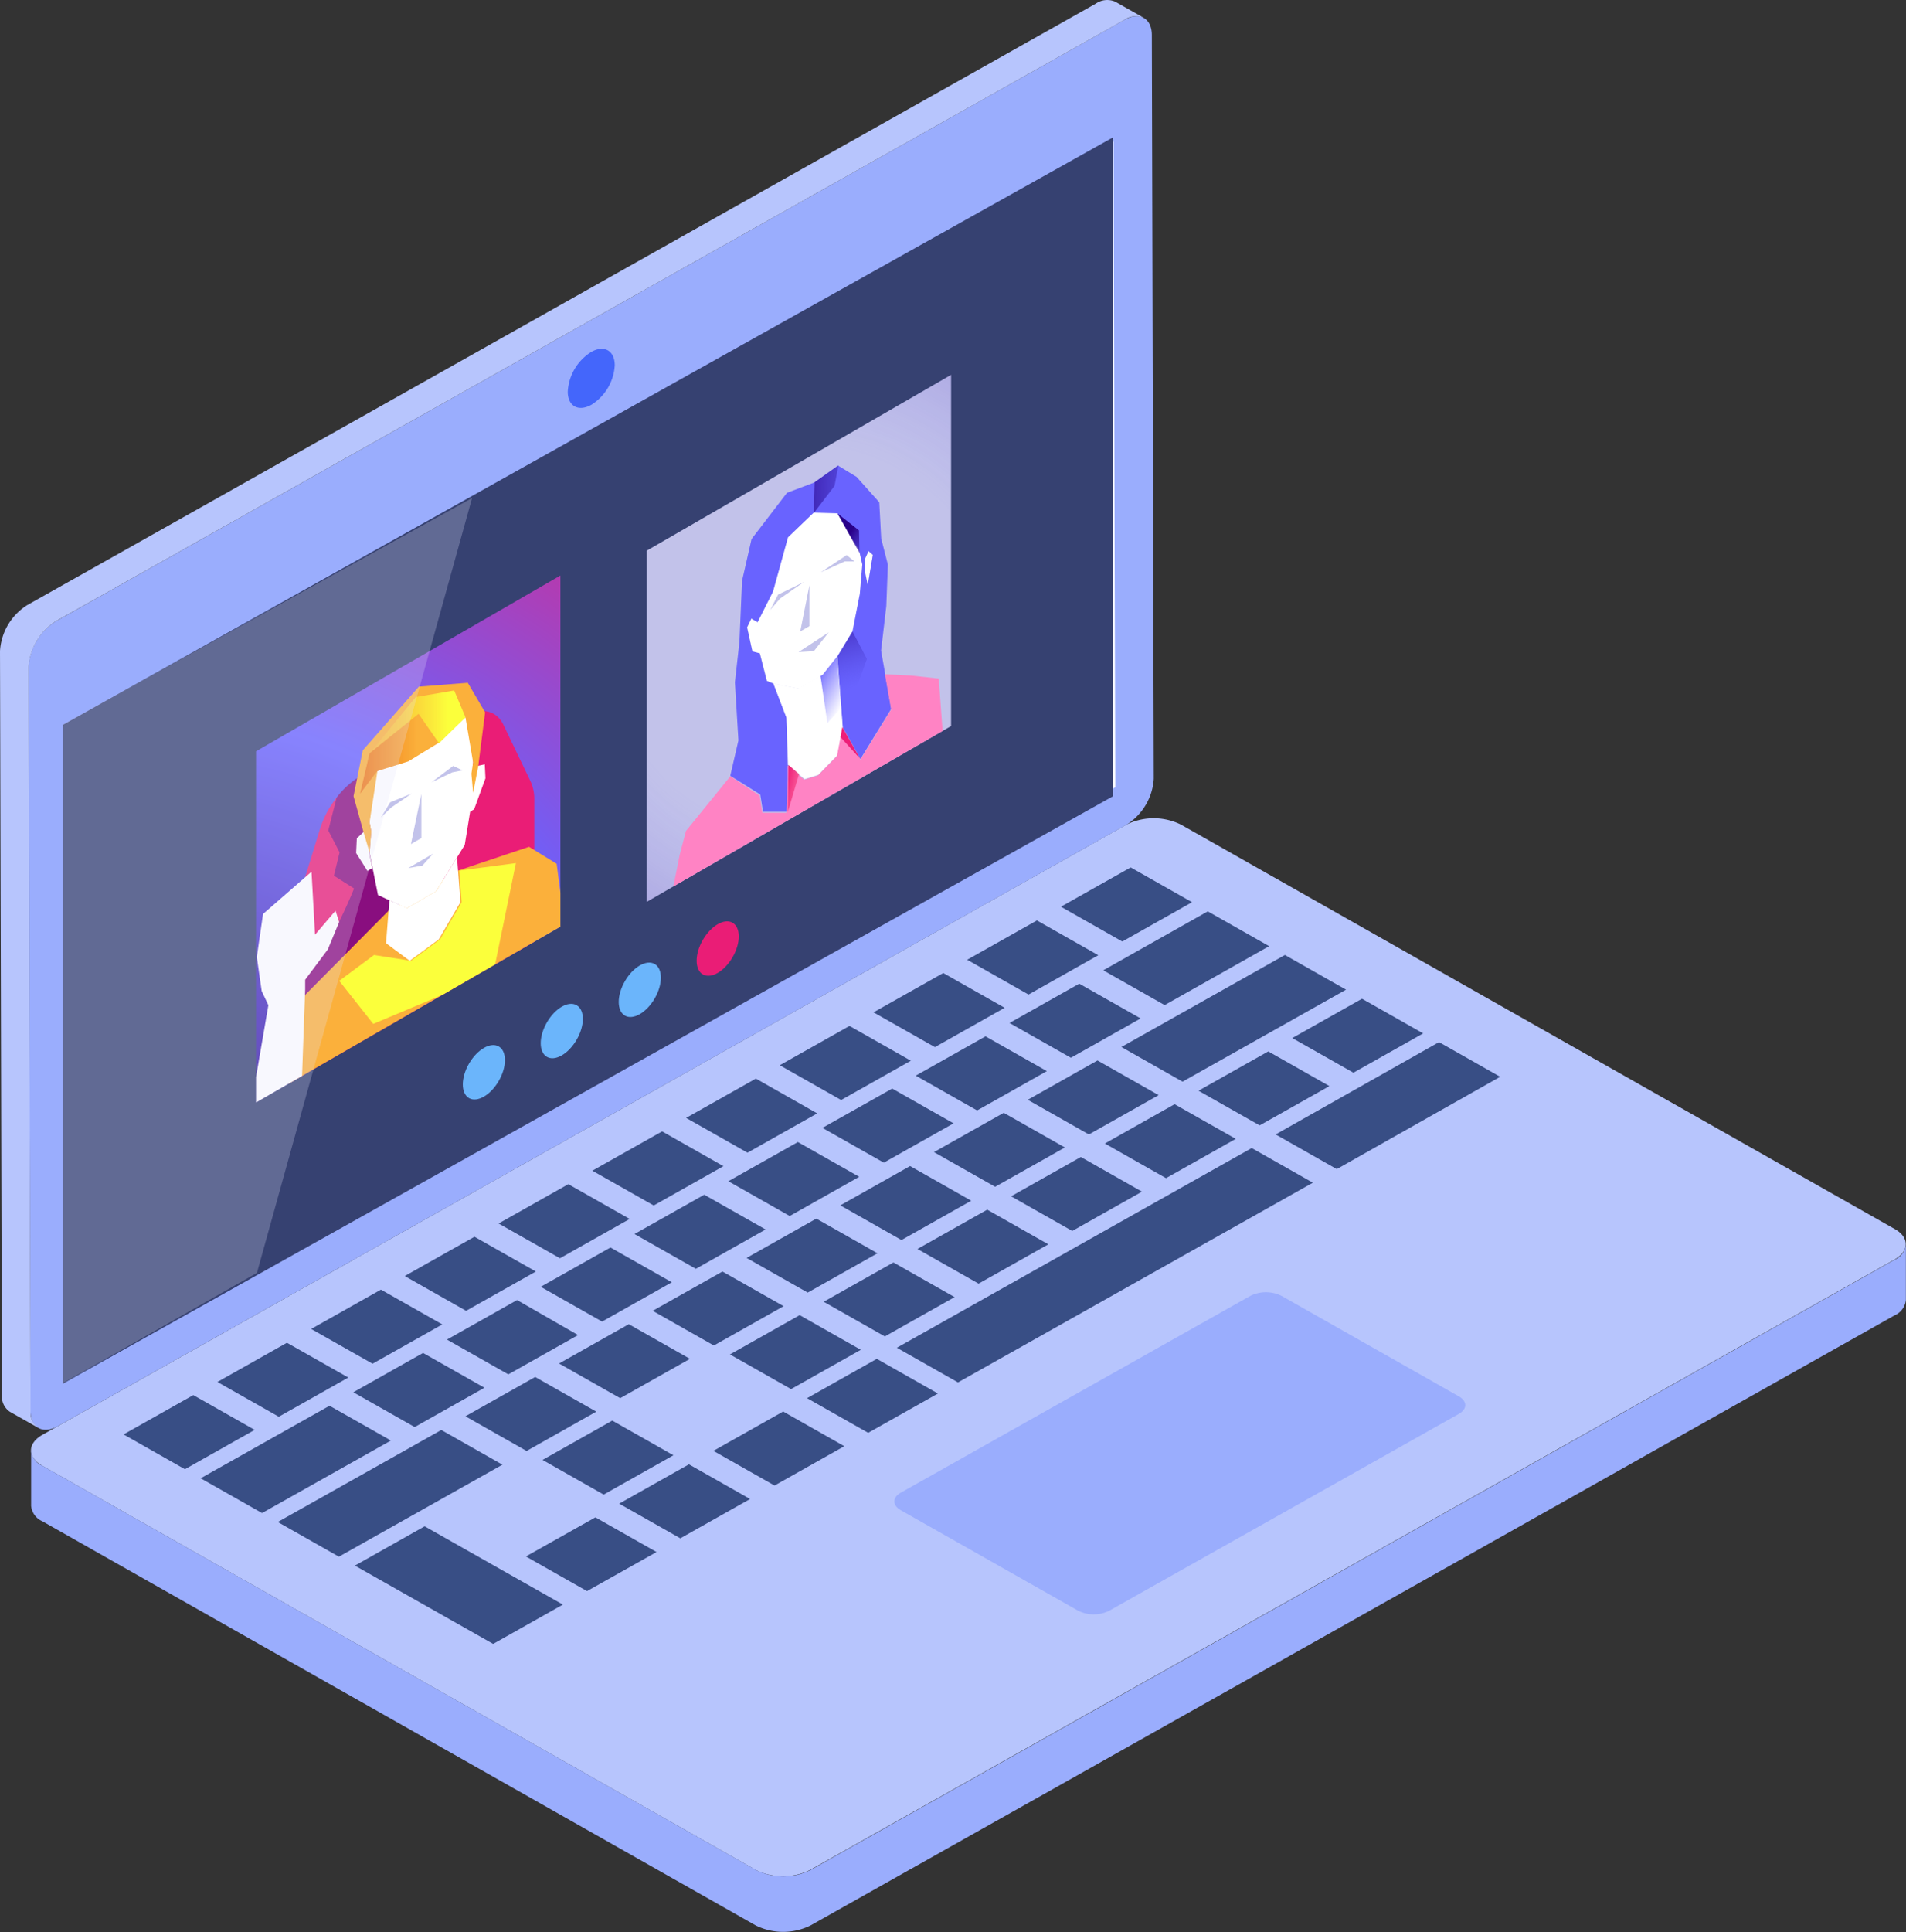 <svg xmlns="http://www.w3.org/2000/svg" xmlns:xlink="http://www.w3.org/1999/xlink" width="16.832" height="17.055" viewBox="0 0 16.832 17.055">
  <rect x="0" y="0" width="16.832" height="17.055" fill="#333333" stroke="none"/>
  <defs>
    <clipPath id="clip-path">
      <path id="Caminho_524" data-name="Caminho 524" d="M85.848,54.7l2.688-1.552v-3.1L85.848,51.6Z" transform="translate(-85.848 -50.048)" fill="none"/>
    </clipPath>
    <clipPath id="clip-path-2">
      <path id="Caminho_523" data-name="Caminho 523" d="M73.648,41.644l-4.977,2.874V41.285l4.977-2.874Z" transform="translate(-68.671 -38.411)" fill="none"/>
    </clipPath>
    <radialGradient id="radial-gradient" cx="0.5" cy="0.5" r="0.562" gradientTransform="translate(-0.125 0) scale(1.227 1)" gradientUnits="objectBoundingBox">
      <stop offset="0" stop-color="#ea1d76" stop-opacity="0"/>
      <stop offset="0.497" stop-color="#6963ff" stop-opacity="0"/>
      <stop offset="1" stop-color="#290088" stop-opacity="0.251"/>
    </radialGradient>
    <linearGradient id="linear-gradient" x1="1.797" y1="-0.881" x2="2.312" y2="0.036" gradientUnits="objectBoundingBox">
      <stop offset="0" stop-color="#6963ff"/>
      <stop offset="1" stop-color="#6963ff" stop-opacity="0"/>
    </linearGradient>
    <linearGradient id="linear-gradient-2" x1="1.634" y1="-1.782" x2="1.45" y2="-0.217" xlink:href="#linear-gradient"/>
    <linearGradient id="linear-gradient-3" x1="1.552" y1="-1.441" x2="1.418" y2="-0.398" xlink:href="#linear-gradient"/>
    <linearGradient id="linear-gradient-4" x1="1.654" y1="-0.548" x2="1.753" y2="0.476" gradientUnits="objectBoundingBox">
      <stop offset="0" stop-color="#290088"/>
      <stop offset="1" stop-color="#4b45da" stop-opacity="0"/>
    </linearGradient>
    <linearGradient id="linear-gradient-5" x1="1.283" y1="-1.568" x2="1.381" y2="-0.191" xlink:href="#linear-gradient-4"/>
    <linearGradient id="linear-gradient-6" x1="-1.186" y1="-0.277" x2="3.32" y2="0.014" xlink:href="#linear-gradient-4"/>
    <linearGradient id="linear-gradient-7" x1="1.827" y1="-0.6" x2="2.829" y2="0.565" xlink:href="#linear-gradient-4"/>
    <linearGradient id="linear-gradient-8" x1="1.695" y1="-1.035" x2="2.849" y2="-1.035" gradientUnits="objectBoundingBox">
      <stop offset="0" stop-color="#ed1e79"/>
      <stop offset="1" stop-color="#ff647d" stop-opacity="0"/>
    </linearGradient>
    <linearGradient id="linear-gradient-9" x1="1.899" y1="-2.022" x2="3.516" y2="-0.615" xlink:href="#linear-gradient-8"/>
    <linearGradient id="linear-gradient-10" x1="0.703" y1="-6.776" x2="1.126" y2="-3.192" xlink:href="#linear-gradient-8"/>
    <clipPath id="clip-path-3">
      <path id="Caminho_545" data-name="Caminho 545" d="M35.936,83.521l2.688-1.552v-3.1l-2.688,1.552Z" transform="translate(-35.936 -78.865)" fill="none"/>
    </clipPath>
    <radialGradient id="radial-gradient-2" cx="0.047" cy="0.975" r="1.301" gradientTransform="translate(0.016 0) scale(1.227 1)" gradientUnits="objectBoundingBox">
      <stop offset="0" stop-color="#290088"/>
      <stop offset="0.503" stop-color="#6963ff"/>
      <stop offset="1" stop-color="#ea1d76"/>
    </radialGradient>
    <linearGradient id="linear-gradient-11" x1="-0.428" y1="-2.727" x2="0.726" y2="-2.727" gradientUnits="objectBoundingBox">
      <stop offset="0" stop-color="#e65300"/>
      <stop offset="1" stop-color="#e65300" stop-opacity="0"/>
    </linearGradient>
    <linearGradient id="linear-gradient-12" x1="-0.338" y1="-3.292" x2="0.817" y2="-3.292" gradientUnits="objectBoundingBox">
      <stop offset="0" stop-color="#fbb03b" stop-opacity="0"/>
      <stop offset="1" stop-color="#fbff3b"/>
    </linearGradient>
    <linearGradient id="linear-gradient-13" x1="-0.405" y1="-5.505" x2="-1.624" y2="-4.617" xlink:href="#linear-gradient"/>
    <linearGradient id="linear-gradient-14" x1="1.335" y1="-5.144" x2="-0.381" y2="-3.21" xlink:href="#linear-gradient"/>
    <linearGradient id="linear-gradient-15" x1="0.23" y1="-1.779" x2="0.574" y2="-0.499" xlink:href="#linear-gradient-12"/>
    <linearGradient id="linear-gradient-16" x1="-0.977" y1="-3.716" x2="0.276" y2="-2.304" xlink:href="#linear-gradient-11"/>
    <linearGradient id="linear-gradient-17" x1="-1.354" y1="-14.415" x2="-0.199" y2="-14.415" xlink:href="#linear-gradient-11"/>
    <linearGradient id="linear-gradient-18" x1="-2.056" y1="-6.136" x2="-0.902" y2="-6.136" xlink:href="#linear-gradient"/>
    <linearGradient id="linear-gradient-19" x1="-2.26" y1="-2.255" x2="-1.106" y2="-2.255" xlink:href="#linear-gradient"/>
  </defs>
  <g id="A-Notebook" transform="translate(0 0)">
    <g id="noetbook" transform="translate(0 0)">
      <g id="Grupo_1918" data-name="Grupo 1918" transform="translate(0 0)">
        <g id="Grupo_1906" data-name="Grupo 1906">
          <g id="Grupo_1900" data-name="Grupo 1900" transform="translate(0.274 7.224)">
            <g id="Grupo_1897" data-name="Grupo 1897" transform="translate(0)">
              <path id="Caminho_2794" data-name="Caminho 2794" d="M2.02,27.047l6.3,3.568a.543.543,0,0,0,.482,0l9.574-5.387c.134-.075.134-.2,0-.272l-6.3-3.568a.544.544,0,0,0-.481,0L2.021,26.775C1.888,26.851,1.887,26.972,2.02,27.047Z" transform="translate(-1.921 -21.333)" fill="#b7c5fd"/>
            </g>
            <g id="Grupo_1898" data-name="Grupo 1898" transform="translate(7.624 4.184)">
              <path id="Caminho_2795" data-name="Caminho 2795" d="M12.651,34.876c-.076.043-.075.112,0,.155l1.566.887a.31.31,0,0,0,.275,0l3.087-1.737c.076-.043.075-.112,0-.155l-1.566-.887a.31.31,0,0,0-.275,0Z" transform="translate(-12.594 -33.108)" fill="#9aadfd"/>
            </g>
            <g id="Grupo_1899" data-name="Grupo 1899" transform="translate(0.001 3.76)">
              <path id="Caminho_2796" data-name="Caminho 2796" d="M1.917,33.735v.492a.166.166,0,0,0,.1.135l6.3,3.568a.547.547,0,0,0,.482,0l9.574-5.386a.165.165,0,0,0,.1-.137v-.49a.165.165,0,0,1-.1.136L8.8,37.44a.543.543,0,0,1-.482,0l-6.3-3.568A.162.162,0,0,1,1.917,33.735Z" transform="translate(-1.917 -31.917)" fill="#9aadfd"/>
            </g>
          </g>
          <g id="Grupo_1905" data-name="Grupo 1905">
            <g id="Grupo_1901" data-name="Grupo 1901" transform="translate(0.253 0.143)">
              <path id="Caminho_2797" data-name="Caminho 2797" d="M20.376,6.744a.515.515,0,0,0-.241.406l.017,6.564c0,.149.109.21.242.135L29.831,8.54a.516.516,0,0,0,.241-.406L30.055,1.57c0-.149-.109-.21-.242-.135Z" transform="translate(-20.136 -1.403)" fill="#9aadfd"/>
            </g>
            <g id="Grupo_1902" data-name="Grupo 1902" transform="translate(5.014 3.079)">
              <path id="Caminho_2798" data-name="Caminho 2798" d="M33.4,9.693a.442.442,0,0,0-.207.35c0,.128.093.181.209.116a.441.441,0,0,0,.206-.349C33.607,9.681,33.515,9.628,33.4,9.693Z" transform="translate(-33.193 -9.665)" fill="#4466fb"/>
            </g>
            <g id="Grupo_1903" data-name="Grupo 1903">
              <path id="Caminho_2799" data-name="Caminho 2799" d="M20.376,6.747l.017,6.564a.163.163,0,0,0,.07.151l.253.143a.163.163,0,0,1-.07-.151l-.017-6.564a.519.519,0,0,1,.241-.407l9.436-5.308a.177.177,0,0,1,.172-.017l-.253-.143a.177.177,0,0,0-.172.017L20.617,6.341A.515.515,0,0,0,20.376,6.747Z" transform="translate(-20.376 -1)" fill="#b7c5fd"/>
            </g>
            <g id="Grupo_1904" data-name="Grupo 1904" transform="translate(0.594 1.252)">
              <path id="Caminho_2800" data-name="Caminho 2800" d="M21.07,9.722l.016,5.7,9.239-5.2-.016-5.7Z" transform="translate(-21.07 -4.525)" fill="#fff"/>
            </g>
          </g>
        </g>
      </g>
      <g id="Grupo_1965" data-name="Grupo 1965" transform="translate(1.091 7.659)">
        <g id="Grupo_1919" data-name="Grupo 1919" transform="translate(5.502 3.099)">
          <path id="Caminho_2807" data-name="Caminho 2807" d="M26.831,31.624l.54.306.616-.347-.54-.306Z" transform="translate(-26.831 -31.278)" fill="#384e85"/>
        </g>
        <g id="Grupo_1920" data-name="Grupo 1920" transform="translate(6.183 3.485)">
          <path id="Caminho_2808" data-name="Caminho 2808" d="M24.963,32.71l.54.306.616-.347-.54-.306Z" transform="translate(-24.963 -32.363)" fill="#384e85"/>
        </g>
        <g id="Grupo_1943" data-name="Grupo 1943" transform="translate(4.14)">
          <g id="Grupo_1921" data-name="Grupo 1921" transform="translate(4.138)">
            <path id="Caminho_2809" data-name="Caminho 2809" d="M19.213,22.9l.542.307.616-.347-.542-.307Z" transform="translate(-19.213 -22.555)" fill="#384e85"/>
          </g>
          <g id="Grupo_1922" data-name="Grupo 1922" transform="translate(3.31 0.466)">
            <path id="Caminho_2810" data-name="Caminho 2810" d="M21.483,24.212l.542.307.616-.347-.542-.307Z" transform="translate(-21.483 -23.865)" fill="#384e85"/>
          </g>
          <g id="Grupo_1923" data-name="Grupo 1923" transform="translate(4.512 0.386)">
            <path id="Caminho_2811" data-name="Caminho 2811" d="M17.345,24.16l.542.307.923-.52-.542-.307Z" transform="translate(-17.345 -23.64)" fill="#384e85"/>
          </g>
          <g id="Grupo_1924" data-name="Grupo 1924" transform="translate(2.483 0.931)">
            <path id="Caminho_2812" data-name="Caminho 2812" d="M23.753,25.522l.542.307.616-.347-.542-.307Z" transform="translate(-23.753 -25.176)" fill="#384e85"/>
          </g>
          <g id="Grupo_1925" data-name="Grupo 1925" transform="translate(3.684 1.024)">
            <path id="Caminho_2813" data-name="Caminho 2813" d="M20.458,25.784l.542.307.616-.347-.542-.307Z" transform="translate(-20.458 -25.437)" fill="#384e85"/>
          </g>
          <g id="Grupo_1926" data-name="Grupo 1926" transform="translate(6.181 1.157)">
            <path id="Caminho_2814" data-name="Caminho 2814" d="M13.614,26.158l.54.306.616-.347-.54-.306Z" transform="translate(-13.614 -25.811)" fill="#384e85"/>
          </g>
          <g id="Grupo_1927" data-name="Grupo 1927" transform="translate(4.672 0.771)">
            <path id="Caminho_2815" data-name="Caminho 2815" d="M15.482,25.538l.54.306,1.444-.812-.54-.306Z" transform="translate(-15.482 -24.726)" fill="#384e85"/>
          </g>
          <g id="Grupo_1928" data-name="Grupo 1928" transform="translate(1.655 1.397)">
            <path id="Caminho_2816" data-name="Caminho 2816" d="M26.022,26.833l.542.307.616-.347-.542-.307Z" transform="translate(-26.022 -26.486)" fill="#384e85"/>
          </g>
          <g id="Grupo_1929" data-name="Grupo 1929" transform="translate(2.856 1.49)">
            <path id="Caminho_2817" data-name="Caminho 2817" d="M22.727,27.094l.542.307.616-.347-.542-.307Z" transform="translate(-22.727 -26.748)" fill="#384e85"/>
          </g>
          <g id="Grupo_1930" data-name="Grupo 1930" transform="translate(5.353 1.623)">
            <path id="Caminho_2818" data-name="Caminho 2818" d="M15.884,27.468l.54.306.616-.347-.54-.306Z" transform="translate(-15.884 -27.122)" fill="#384e85"/>
          </g>
          <g id="Grupo_1931" data-name="Grupo 1931" transform="translate(3.845 1.703)">
            <path id="Caminho_2819" data-name="Caminho 2819" d="M20.022,27.693l.54.306.616-.347-.54-.306Z" transform="translate(-20.022 -27.347)" fill="#384e85"/>
          </g>
          <g id="Grupo_1932" data-name="Grupo 1932" transform="translate(0.828 1.862)">
            <path id="Caminho_2820" data-name="Caminho 2820" d="M28.292,28.143l.542.307.616-.347-.542-.307Z" transform="translate(-28.292 -27.796)" fill="#384e85"/>
          </g>
          <g id="Grupo_1933" data-name="Grupo 1933" transform="translate(2.029 1.955)">
            <path id="Caminho_2821" data-name="Caminho 2821" d="M25,28.4l.542.307.616-.347-.542-.307Z" transform="translate(-24.997 -28.058)" fill="#384e85"/>
          </g>
          <g id="Grupo_1934" data-name="Grupo 1934" transform="translate(6.034 1.543)">
            <path id="Caminho_2822" data-name="Caminho 2822" d="M11.747,27.709l.54.306L13.73,27.2l-.54-.306Z" transform="translate(-11.747 -26.897)" fill="#384e85"/>
          </g>
          <g id="Grupo_1935" data-name="Grupo 1935" transform="translate(4.526 2.088)">
            <path id="Caminho_2823" data-name="Caminho 2823" d="M18.154,28.779l.54.306.616-.347-.54-.306Z" transform="translate(-18.154 -28.432)" fill="#384e85"/>
          </g>
          <g id="Grupo_1936" data-name="Grupo 1936" transform="translate(3.017 2.168)">
            <path id="Caminho_2824" data-name="Caminho 2824" d="M22.291,29l.54.306.616-.347-.54-.306Z" transform="translate(-22.291 -28.657)" fill="#384e85"/>
          </g>
          <g id="Grupo_1937" data-name="Grupo 1937" transform="translate(0 2.328)">
            <path id="Caminho_2825" data-name="Caminho 2825" d="M30.562,29.454l.542.307.616-.347-.542-.307Z" transform="translate(-30.562 -29.107)" fill="#384e85"/>
          </g>
          <g id="Grupo_1938" data-name="Grupo 1938" transform="translate(1.201 2.422)">
            <path id="Caminho_2826" data-name="Caminho 2826" d="M27.272,29.717l.542.307.614-.346-.542-.307Z" transform="translate(-27.272 -29.371)" fill="#384e85"/>
          </g>
          <g id="Grupo_1939" data-name="Grupo 1939" transform="translate(3.698 2.554)">
            <path id="Caminho_2827" data-name="Caminho 2827" d="M20.424,30.089l.54.306.616-.347-.54-.306Z" transform="translate(-20.424 -29.742)" fill="#384e85"/>
          </g>
          <g id="Grupo_1940" data-name="Grupo 1940" transform="translate(2.19 2.634)">
            <path id="Caminho_2828" data-name="Caminho 2828" d="M24.561,30.314l.54.306.616-.347-.54-.306Z" transform="translate(-24.561 -29.967)" fill="#384e85"/>
          </g>
          <g id="Grupo_1941" data-name="Grupo 1941" transform="translate(2.871 3.019)">
            <path id="Caminho_2829" data-name="Caminho 2829" d="M22.693,31.4l.54.306.616-.347-.54-.306Z" transform="translate(-22.693 -31.053)" fill="#384e85"/>
          </g>
          <g id="Grupo_1942" data-name="Grupo 1942" transform="translate(2.689 2.474)">
            <path id="Caminho_2830" data-name="Caminho 2830" d="M16.286,31.281l.54.306,3.134-1.763-.54-.306Z" transform="translate(-16.286 -29.517)" fill="#384e85"/>
          </g>
        </g>
        <g id="Grupo_1944" data-name="Grupo 1944" transform="translate(4.381 5.267)">
          <path id="Caminho_2831" data-name="Caminho 2831" d="M29.9,37.727l.54.306.616-.347-.54-.306Z" transform="translate(-29.904 -37.38)" fill="#384e85"/>
        </g>
        <g id="Grupo_1945" data-name="Grupo 1945" transform="translate(5.209 4.802)">
          <path id="Caminho_2832" data-name="Caminho 2832" d="M27.635,36.416l.54.306.616-.347-.54-.306Z" transform="translate(-27.635 -36.07)" fill="#384e85"/>
        </g>
        <g id="Grupo_1946" data-name="Grupo 1946" transform="translate(6.036 4.336)">
          <path id="Caminho_2833" data-name="Caminho 2833" d="M25.365,35.106l.54.306.616-.347-.54-.306Z" transform="translate(-25.365 -34.759)" fill="#384e85"/>
        </g>
        <g id="Grupo_1947" data-name="Grupo 1947" transform="translate(5.355 3.951)">
          <path id="Caminho_2834" data-name="Caminho 2834" d="M27.233,34.02l.54.306.616-.347-.54-.306Z" transform="translate(-27.233 -33.674)" fill="#384e85"/>
        </g>
        <g id="Grupo_1948" data-name="Grupo 1948" transform="translate(4.674 3.565)">
          <path id="Caminho_2835" data-name="Caminho 2835" d="M29.1,32.935l.54.306.616-.347-.54-.306Z" transform="translate(-29.101 -32.588)" fill="#384e85"/>
        </g>
        <g id="Grupo_1949" data-name="Grupo 1949" transform="translate(3.684 3.353)">
          <path id="Caminho_2836" data-name="Caminho 2836" d="M31.811,32.339l.542.307.616-.347-.542-.307Z" transform="translate(-31.811 -31.992)" fill="#384e85"/>
        </g>
        <g id="Grupo_1950" data-name="Grupo 1950" transform="translate(3.312 2.794)">
          <path id="Caminho_2837" data-name="Caminho 2837" d="M32.831,30.764l.542.307.616-.347-.542-.307Z" transform="translate(-32.831 -30.417)" fill="#384e85"/>
        </g>
        <g id="Grupo_1951" data-name="Grupo 1951" transform="translate(0.829 4.191)">
          <path id="Caminho_2838" data-name="Caminho 2838" d="M39.645,34.7l.542.307.614-.346-.542-.307Z" transform="translate(-39.645 -34.351)" fill="#384e85"/>
        </g>
        <g id="Grupo_1952" data-name="Grupo 1952" transform="translate(0.681 4.75)">
          <path id="Caminho_2839" data-name="Caminho 2839" d="M38.62,36.563l.542.307L40.3,36.23l-.542-.307Z" transform="translate(-38.62 -35.923)" fill="#384e85"/>
        </g>
        <g id="Grupo_1953" data-name="Grupo 1953" transform="translate(3.7 4.882)">
          <path id="Caminho_2840" data-name="Caminho 2840" d="M31.772,36.641l.54.306.616-.347-.54-.306Z" transform="translate(-31.772 -36.295)" fill="#384e85"/>
        </g>
        <g id="Grupo_1954" data-name="Grupo 1954" transform="translate(1.362 4.963)">
          <path id="Caminho_2841" data-name="Caminho 2841" d="M35.915,37.335l.54.306,1.444-.812-.54-.306Z" transform="translate(-35.915 -36.522)" fill="#384e85"/>
        </g>
        <g id="Grupo_1955" data-name="Grupo 1955" transform="translate(3.019 4.496)">
          <path id="Caminho_2842" data-name="Caminho 2842" d="M33.64,35.556l.54.306.616-.347-.54-.306Z" transform="translate(-33.64 -35.209)" fill="#384e85"/>
        </g>
        <g id="Grupo_1956" data-name="Grupo 1956" transform="translate(2.029 4.284)">
          <path id="Caminho_2843" data-name="Caminho 2843" d="M36.35,34.96l.542.307.616-.347-.542-.307Z" transform="translate(-36.35 -34.613)" fill="#384e85"/>
        </g>
        <g id="Grupo_1957" data-name="Grupo 1957" transform="translate(1.657 3.725)">
          <path id="Caminho_2844" data-name="Caminho 2844" d="M37.371,33.385l.542.307.616-.347-.542-.307Z" transform="translate(-37.371 -33.038)" fill="#384e85"/>
        </g>
        <g id="Grupo_1958" data-name="Grupo 1958" transform="translate(3.846 4.031)">
          <path id="Caminho_2845" data-name="Caminho 2845" d="M31.37,34.245l.54.306.616-.347-.54-.306Z" transform="translate(-31.37 -33.899)" fill="#384e85"/>
        </g>
        <g id="Grupo_1959" data-name="Grupo 1959" transform="translate(2.856 3.819)">
          <path id="Caminho_2846" data-name="Caminho 2846" d="M34.081,33.649l.542.307.616-.347L34.7,33.3Z" transform="translate(-34.081 -33.302)" fill="#384e85"/>
        </g>
        <g id="Grupo_1960" data-name="Grupo 1960" transform="translate(2.484 3.259)">
          <path id="Caminho_2847" data-name="Caminho 2847" d="M35.1,32.074l.542.307.616-.347-.542-.307Z" transform="translate(-35.101 -31.728)" fill="#384e85"/>
        </g>
        <g id="Grupo_1961" data-name="Grupo 1961" transform="translate(0 4.657)">
          <path id="Caminho_2848" data-name="Caminho 2848" d="M41.915,36.008l.542.307.616-.347-.542-.307Z" transform="translate(-41.915 -35.662)" fill="#384e85"/>
        </g>
        <g id="Grupo_1962" data-name="Grupo 1962" transform="translate(4.512 2.888)">
          <path id="Caminho_2849" data-name="Caminho 2849" d="M29.541,31.028l.542.307.616-.347-.542-.307Z" transform="translate(-29.541 -30.682)" fill="#384e85"/>
        </g>
        <g id="Grupo_1963" data-name="Grupo 1963" transform="translate(3.553 5.734)">
          <path id="Caminho_2850" data-name="Caminho 2850" d="M32.179,39.039l.54.306L33.333,39l-.54-.306Z" transform="translate(-32.179 -38.693)" fill="#384e85"/>
        </g>
        <g id="Grupo_1964" data-name="Grupo 1964" transform="translate(2.043 5.814)">
          <path id="Caminho_2851" data-name="Caminho 2851" d="M34.449,39.265l1.221.691.616-.347-1.221-.691Z" transform="translate(-34.449 -38.918)" fill="#384e85"/>
        </g>
      </g>
    </g>
    <path id="Caminho_502" data-name="Caminho 502" d="M11.445,26.623l9.274-5.186V15.621l-9.274,5.186Z" transform="translate(-10.889 -14.409)" fill="#364171"/>
    <g id="video-b" transform="translate(5.711 3.309)" clip-path="url(#clip-path)">
      <g id="Grupo_96" data-name="Grupo 96" transform="translate(-1.053 -0.714)" clip-path="url(#clip-path-2)">
        <path id="Caminho_503" data-name="Caminho 503" d="M73.648,41.644l-4.977,2.874V41.285l4.977-2.874Z" transform="translate(-68.671 -38.411)" fill="#c2c2ea"/>
        <path id="Caminho_504" data-name="Caminho 504" d="M73.648,41.644l-4.977,2.874V41.285l4.977-2.874Z" transform="translate(-68.671 -38.411)" fill="url(#radial-gradient)"/>
        <path id="Caminho_505" data-name="Caminho 505" d="M73.155,41.928,68.178,44.8V41.569l4.977-2.874Z" transform="translate(-68.208 -38.678)" fill="none"/>
        <path id="Caminho_506" data-name="Caminho 506" d="M102.255,66.7l-.1-.315-.109-.123-.6.468-.042.09-.1.432-.014.1,0,.187.11.429.06.025.221.043.216-.125.127-.16.134-.222.11-.556,0-.191Z" transform="translate(-99.284 -64.552)" fill="#fff"/>
        <path id="Caminho_507" data-name="Caminho 507" d="M100.406,76.053l-.055-.034-.038.078.047.213.064.017.03-.049Zm.945-.554.035-.077.038.034-.046.267-.034.059-.005-.034Z" transform="translate(-98.373 -73.152)" fill="#fff"/>
        <path id="Caminho_508" data-name="Caminho 508" d="M98.41,65.848l-.017-.54-.115-.3-.06-.025-.062-.243-.065-.017-.047-.213.038-.078.055.034.137-.272.132-.478.227-.218.21.006.191.329.028.123-.022.26-.065.331-.134.222.047.621.158.282.272-.442-.09-.514.046-.393.014-.366-.059-.23-.017-.32-.2-.224-.164-.1-.21.149-.241.091-.313.408L98,64.1l-.023.538-.04.358.031.513-.072.312.265.166.024.152H98.4Zm.7-1.71-.023-.113,0-.123.03-.065.038.034Z" transform="translate(-96.105 -61.568)" fill="#6963ff"/>
        <path id="Caminho_509" data-name="Caminho 509" d="M103.951,76.228l-.229.112-.069.135.086-.1Zm.148-.085.229-.152.069.056-.086,0Zm-.1.114v.361l-.081.047Z" transform="translate(-101.509 -73.686)" fill="#c2c2ea"/>
        <path id="Caminho_510" data-name="Caminho 510" d="M104.68,90.635l.047.621-.047.249-.168.172-.122.038-.146-.125-.006-.18-.008-.238-.115-.3.221.043.216-.125Z" transform="translate(-101.943 -87.433)" fill="#fff"/>
        <path id="Caminho_511" data-name="Caminho 511" d="M111.1,91.087l-.121.134-.061-.416.019-.011.127-.16Z" transform="translate(-108.33 -87.433)" fill="url(#linear-gradient)"/>
        <path id="Caminho_512" data-name="Caminho 512" d="M107.462,94.038l.273-.2-.061-.416-.2.113Z" transform="translate(-105.084 -90.048)" fill="url(#linear-gradient-2)"/>
        <path id="Caminho_513" data-name="Caminho 513" d="M104.337,94.611l-.221-.043.115.3.006.231.085.019.016-.5Z" transform="translate(-101.943 -91.125)" fill="url(#linear-gradient-3)"/>
        <path id="Caminho_514" data-name="Caminho 514" d="M113.442,87.016l.127.242-.214.6-.047-.621Z" transform="translate(-110.571 -84.036)" fill="url(#linear-gradient-4)"/>
        <path id="Caminho_515" data-name="Caminho 515" d="M102.123,90.191v.437l.237.128-.115-.3-.06-.025Z" transform="translate(-100.072 -87.016)" fill="url(#linear-gradient-5)"/>
        <path id="Caminho_516" data-name="Caminho 516" d="M109.928,63.23l-.007.271.183-.239.034-.181-.21.149Z" transform="translate(-107.392 -61.568)" fill="url(#linear-gradient-6)"/>
        <path id="Caminho_517" data-name="Caminho 517" d="M113.348,70.022l.189.149.005.2Z" transform="translate(-110.609 -68.084)" fill="url(#linear-gradient-7)"/>
        <path id="Caminho_518" data-name="Caminho 518" d="M89.548,93.987l-.392.483-.056.213-.1.5,2.436-1.407-.048-.651-.246-.027-.229-.011.055.312-.272.442-.159-.282-.047.249-.168.172-.122.038-.146-.125,0,.122-.011.295h-.213l-.024-.152Z" transform="translate(-87.756 -89.73)" fill="#ff83c4"/>
        <path id="Caminho_519" data-name="Caminho 519" d="M107.985,87.121l-.266.174.135-.008Z" transform="translate(-105.325 -84.134)" fill="#c2c2ea"/>
        <path id="Caminho_520" data-name="Caminho 520" d="M113.8,100.854l.175.193-.159-.282Z" transform="translate(-111.035 -96.942)" fill="url(#linear-gradient-8)"/>
        <path id="Caminho_521" data-name="Caminho 521" d="M106.1,106.638l.1-.337-.093-.079Z" transform="translate(-103.801 -102.064)" fill="url(#linear-gradient-9)"/>
        <path id="Caminho_522" data-name="Caminho 522" d="M96.317,108l-.386-.017.121-.148Z" transform="translate(-94.26 -103.579)" fill="url(#linear-gradient-10)"/>
      </g>
    </g>
    <g id="video-a" transform="translate(2.261 5.076)" clip-path="url(#clip-path-3)">
      <path id="Caminho_525" data-name="Caminho 525" d="M23.139,70.8l-4.977,2.874V70.446l4.977-2.874Z" transform="translate(-19.252 -68.264)" fill="url(#radial-gradient-2)"/>
      <path id="Caminho_526" data-name="Caminho 526" d="M42.1,98.481l-.914.528a.857.857,0,0,0-.354.473l-.243.787a.671.671,0,0,0-.032.2v1.506l2.171-1.253V99.21a.369.369,0,0,0-.032-.159l-.243-.507C42.389,98.417,42.25,98.392,42.1,98.481Z" transform="translate(-40.271 -97.228)" fill="#ea1d76"/>
      <path id="Caminho_527" data-name="Caminho 527" d="M41.909,101.431l.049-.954.061-.462-.836.483a.721.721,0,0,0-.2.184l-.074.291.1.193-.05.206.178.113a4.428,4.428,0,0,1-.266.543,5.833,5.833,0,0,0-.314.522v.91l1.679-.969-.044-.79Z" transform="translate(-40.271 -98.718)" fill="#290088" opacity="0.5"/>
      <path id="Caminho_528" data-name="Caminho 528" d="M41.269,118.549l-.735.741-.136.526-.026.526,2.476-1.487-.094-.721-.244-.15-.627.21Z" transform="translate(-40.099 -115.585)" fill="#fbb03b"/>
      <path id="Caminho_529" data-name="Caminho 529" d="M53.208,99.736l-.03-.332-.039-.066-.778.475-.039.085-.03.367.015.082-.015.186.075.375.254.117.258-.149.254-.41.075-.462-.015-.168Z" transform="translate(-51.29 -98.083)" fill="#fff"/>
      <path id="Caminho_530" data-name="Caminho 530" d="M51.338,107.33l-.191.328-.257.189-.209-.155.03-.38.154.071.258-.149.185-.3Zm-.8-.671-.115.107-.006.13.1.158.043-.025-.028-.139.015-.186Zm.9-.521.115-.025.006.123-.1.274-.043.025.028-.171-.015-.168Z" transform="translate(-49.533 -104.442)" fill="#fff"/>
      <path id="Caminho_531" data-name="Caminho 531" d="M54.365,106.483l.191-.144.082.039-.09.018Zm-.176.1L54,106.66l-.082.134.09-.087Z" transform="translate(-52.815 -104.654)" fill="#c2c2ea"/>
      <path id="Caminho_532" data-name="Caminho 532" d="M50.146,95.85l.015-.186-.015-.082.069-.451.273-.085.272-.166.232-.225.068.4-.015.1.015.168.045-.231.061-.479-.153-.261-.432.034-.495.562-.082.405.09.324Z" transform="translate(-49.143 -93.401)" fill="#fbb03b"/>
      <path id="Caminho_533" data-name="Caminho 533" d="M51.015,99.118l-.084.358.152-.2.273-.085.272-.166-.181-.26Z" transform="translate(-50.012 -97.546)" fill="url(#linear-gradient-11)"/>
      <path id="Caminho_534" data-name="Caminho 534" d="M53.14,95.713l-.1-.237-.34.058-.409.5.434-.352.181.26Z" transform="translate(-51.29 -94.457)" fill="url(#linear-gradient-12)"/>
      <path id="Caminho_535" data-name="Caminho 535" d="M54.678,125.672l.154.071-.093.377-.092-.068Z" transform="translate(-53.501 -122.802)" fill="url(#linear-gradient-13)"/>
      <path id="Caminho_536" data-name="Caminho 536" d="M56.492,124.4l-.113.373-.12.241-.118-.087.093-.377Z" transform="translate(-54.902 -121.608)" fill="url(#linear-gradient-14)"/>
      <path id="Caminho_537" data-name="Caminho 537" d="M47.927,121.384l.3.38,1.06-.445.2-.974-.5.066.021.279-.191.328-.257.189-.326-.051Z" transform="translate(-47.192 -117.802)" fill="url(#linear-gradient-15)"/>
      <path id="Caminho_538" data-name="Caminho 538" d="M70.035,130.588l.1-.369,0,.314.1.167-.2.113Z" transform="translate(-67.944 -127.07)" fill="url(#linear-gradient-16)"/>
      <path id="Caminho_539" data-name="Caminho 539" d="M46.863,145.045l.249.066v-.186Z" transform="translate(-46.193 -140.875)" fill="url(#linear-gradient-17)"/>
      <path id="Caminho_540" data-name="Caminho 540" d="M34.913,123.594l.037-1.024,0-.085.2-.267.1-.242-.032-.1-.181.212-.031-.556-.428.373-.055.38.043.3.059.125-.2,1.164Z" transform="translate(-34.516 -118.913)" fill="#fff"/>
      <path id="Caminho_541" data-name="Caminho 541" d="M41.548,126.312l-.19.153.174-.433Z" transform="translate(-41.026 -123.14)" fill="url(#linear-gradient-18)"/>
      <path id="Caminho_542" data-name="Caminho 542" d="M34.625,140.759l-.143,1.176-.058-.012Z" transform="translate(-34.516 -136.964)" fill="url(#linear-gradient-19)"/>
      <path id="Caminho_543" data-name="Caminho 543" d="M57.975,110.389v.389l-.092.053Zm-.116.654.219-.127-.094.105Z" transform="translate(-56.515 -108.456)" fill="#c2c2ea"/>
      <path id="Caminho_544" data-name="Caminho 544" d="M23.139,70.8l-4.977,2.874V70.446l4.977-2.874Z" transform="translate(-19.252 -68.264)" fill="none"/>
    </g>
    <ellipse id="Elipse_21" data-name="Elipse 21" cx="0.263" cy="0.152" rx="0.263" ry="0.152" transform="translate(4.01 9.617) rotate(-60)" fill="#6bb5fb"/>
    <ellipse id="Elipse_22" data-name="Elipse 22" cx="0.263" cy="0.152" rx="0.263" ry="0.152" transform="translate(4.698 9.253) rotate(-60)" fill="#6bb5fb"/>
    <ellipse id="Elipse_23" data-name="Elipse 23" cx="0.263" cy="0.152" rx="0.263" ry="0.152" transform="translate(5.387 8.889) rotate(-60)" fill="#6bb5fb"/>
    <ellipse id="Elipse_24" data-name="Elipse 24" cx="0.263" cy="0.152" rx="0.263" ry="0.152" transform="translate(6.075 8.525) rotate(-60)" fill="#ea1d76"/>
    <path id="glimmer" d="M13.158,73.508l1.9-6.84-3.617,2v5.816Z" transform="translate(-10.889 -62.272)" fill="#e6e6fc" opacity="0.25"/>
  </g>
</svg>
